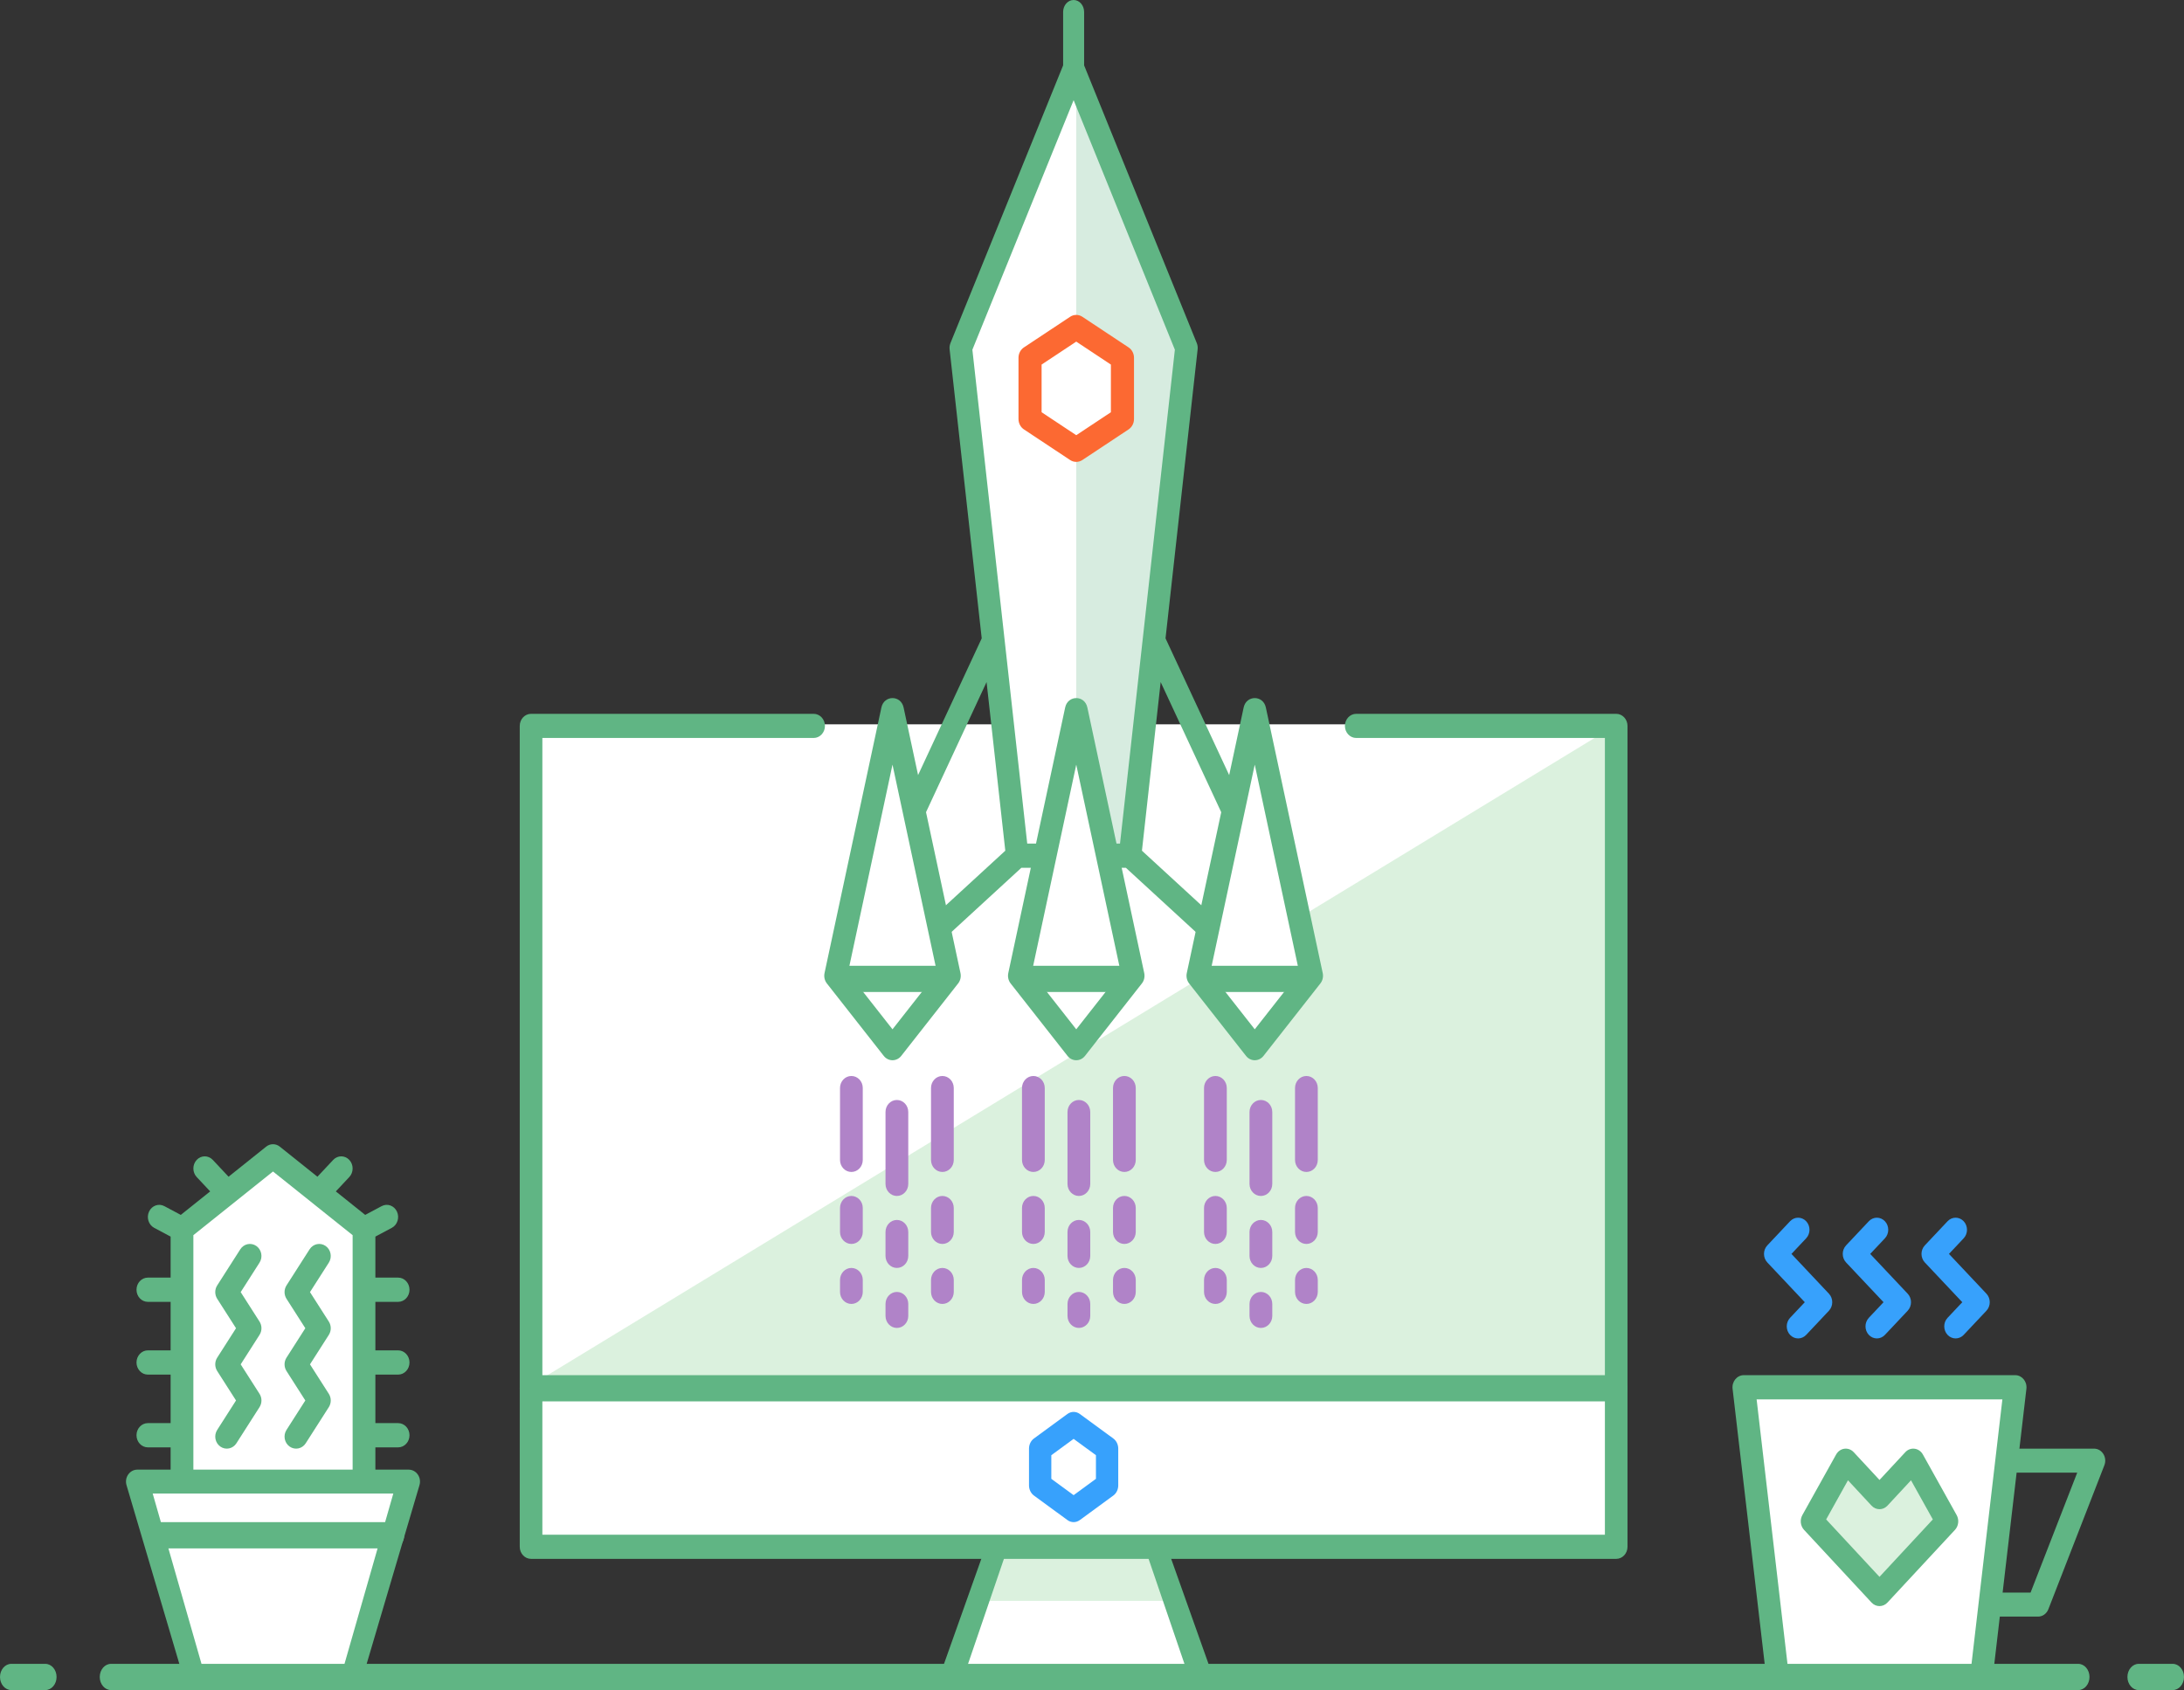 <svg width="416" height="322" viewBox="0 0 416 322" xmlns="http://www.w3.org/2000/svg"><rect x="0" y="0" width="416" height="322" fill="#333333" stroke="none"/><title>illustration-3</title><desc>Created with Sketch.</desc><g fill="none"><path fill="#fff" d="M67.167 320h-30.333l-10.833-37h52z"/><path fill="#fff" d="M228 319l-8.545-25h-29.909l-8.545 25z"/><path fill="#72C87C" opacity=".25" d="M224 305l-3.917-11h-30.164l-3.919 11z"/><path fill="#fff" d="M258.406 138h49.594v156h-207v-156h53.906"/><path fill="#fff" d="M193.75 163l-10.75-96.277 21.5-52.723 21.5 52.723-10.75 96.277z"/><path fill="#FD9A59" opacity=".5" d="M52 221l17 13.778v48.222h-17z"/><path fill="#60B584" opacity=".25" d="M205 14l22 52.723-11 96.277h-11z"/><path fill="#72C87C" opacity=".25" d="M308 138v126h-207z"/><path d="M348.365 246.474c.846.898.846 2.354 0 3.253l-4.333 4.6c-.846.898-2.218.898-3.064 0-.846-.898-.846-2.354 0-3.253l2.801-2.974-7.135-7.574c-.846-.898-.846-2.354 0-3.253l4.333-4.6c.846-.898 2.218-.898 3.064 0 .846.898.846 2.354 0 3.253l-2.801 2.974 7.135 7.574z" fill="#37A1FC" fill-rule="nonzero"/><path d="M363.365 246.474c.846.898.846 2.354 0 3.253l-4.333 4.6c-.846.898-2.218.898-3.064 0-.846-.898-.846-2.354 0-3.253l2.801-2.974-7.135-7.574c-.846-.898-.846-2.354 0-3.253l4.333-4.6c.846-.898 2.218-.898 3.064 0 .846.898.846 2.354 0 3.253l-2.801 2.974 7.135 7.574z" fill="#37A1FC" fill-rule="nonzero"/><path d="M378.365 246.474c.846.898.846 2.354 0 3.253l-4.333 4.6c-.846.898-2.218.898-3.064 0-.846-.898-.846-2.354 0-3.253l2.801-2.974-7.135-7.574c-.846-.898-.846-2.354 0-3.253l4.333-4.6c.846-.898 2.218-.898 3.064 0 .846.898.846 2.354 0 3.253l-2.801 2.974 7.135 7.574z" fill="#37A1FC" fill-rule="nonzero"/><path d="M208.75 277.249l-4.25-3.111-4.25 3.111v4.502l4.25 3.111 4.25-3.111v-4.502zm3.304 7.693l-6.375 4.667c-.714.523-1.644.523-2.357 0l-6.375-4.667c-.591-.433-.946-1.161-.946-1.941v-7c0-.78.355-1.509.946-1.941l6.375-4.667c.714-.523 1.644-.523 2.357 0l6.375 4.667c.591.433.946 1.161.946 1.941v7c0 .78-.355 1.509-.946 1.941z" fill="#37A1FC" fill-rule="nonzero"/><path d="M230.868 318.904c.514 1.505-.533 3.096-2.036 3.096h-47.663c-1.503 0-2.55-1.591-2.036-3.096l8.666-24.385c.311-.912 1.125-1.519 2.036-1.519h30.331c.911 0 1.725.607 2.036 1.519l8.666 24.385zm-12.22-22.288h-27.296l-7.09 20.769h41.477l-7.09-20.769z" fill="#60B584" fill-rule="nonzero"/><path fill="#fff" d="M377.5 319h-39l-6.5-55h52z"/><path fill="#fff" d="M68 283h-34v-48.222l17-13.778 17 13.778z"/><path d="M67.167 280.379v-45.052l-15.167-12.129-15.167 12.129v45.052h30.333zm-3.201-53.388l5.597 4.476 3.136-1.672c1.07-.571 2.372-.108 2.907 1.033.535 1.141.101 2.529-.969 3.1l-3.136 1.672v7.814h4.333c1.197 0 2.167 1.034 2.167 2.31s-.97 2.31-2.167 2.31h-4.333v9.241h4.333c1.197 0 2.167 1.034 2.167 2.31s-.97 2.31-2.167 2.31h-4.333v9.241h4.333c1.197 0 2.167 1.034 2.167 2.31s-.97 2.31-2.167 2.31h-4.333v4.931c0 1.276-.97 2.31-2.167 2.31h-34.667c-1.197 0-2.167-1.034-2.167-2.31v-4.931h-4.333c-1.197 0-2.167-1.034-2.167-2.31s.97-2.31 2.167-2.31h4.333v-9.241h-4.333c-1.197 0-2.167-1.034-2.167-2.31s.97-2.31 2.167-2.31h4.333v-9.241h-4.333c-1.197 0-2.167-1.034-2.167-2.31s.97-2.31 2.167-2.31h4.333v-7.814l-3.136-1.672c-1.07-.571-1.504-1.958-.969-3.1.535-1.141 1.837-1.604 2.907-1.033l3.136 1.672 5.597-4.476-2.567-2.737c-.846-.902-.846-2.365 0-3.267.846-.902 2.218-.902 3.064 0l3.005 3.204 7.163-5.729c.77-.616 1.83-.616 2.6 0l7.163 5.729 3.005-3.204c.846-.902 2.218-.902 3.064 0 .846.902.846 2.365 0 3.267l-2.567 2.737z" id="Combined-Shape" fill="#60B584" fill-rule="nonzero"/><path d="M381.406 266.615h-46.812l5.923 50.769h34.966l5.923-50.769zm-4.022 55.385h-38.769c-1.086 0-2.002-.867-2.137-2.021l-6.461-55.385c-.161-1.377.842-2.594 2.137-2.594h51.692c1.296 0 2.298 1.217 2.137 2.594l-6.461 55.385c-.135 1.155-1.051 2.021-2.137 2.021z" fill="#60B584" fill-rule="nonzero"/><path d="M30.17 295c-1.199 0-2.17-1.119-2.17-2.5s.972-2.5 2.17-2.5h44.66c1.199 0 2.17 1.119 2.17 2.5s-.972 2.5-2.17 2.5h-44.66z" fill="#60B584" fill-rule="nonzero"/><path d="M74.915 284.556h-45.831l9.423 32.889h26.985l9.423-32.889zm-7.839 36.444h-30.152c-.942 0-1.775-.647-2.056-1.598l-10.769-36.444c-.433-1.467.603-2.957 2.056-2.957h51.69c1.453 0 2.489 1.49 2.056 2.957l-10.769 36.444c-.281.951-1.114 1.598-2.056 1.598z" fill="#60B584" fill-rule="nonzero"/><path d="M49.431 265.551c.493.771.493 1.774 0 2.545l-4.4 6.882c-.674 1.054-2.04 1.339-3.051.636-1.011-.703-1.284-2.127-.61-3.181l3.586-5.61-3.586-5.61c-.493-.771-.493-1.774 0-2.545l3.586-5.61-3.586-5.61c-.493-.771-.493-1.774 0-2.545l4.4-6.882c.674-1.054 2.04-1.339 3.051-.636 1.011.703 1.284 2.127.61 3.181l-3.586 5.61 3.586 5.61c.493.771.493 1.774 0 2.545l-3.586 5.61 3.586 5.61zm13.2 0c.493.771.493 1.774 0 2.545l-4.4 6.882c-.674 1.054-2.04 1.339-3.051.636-1.011-.703-1.284-2.127-.61-3.181l3.586-5.61-3.586-5.61c-.493-.771-.493-1.774 0-2.545l3.586-5.61-3.586-5.61c-.493-.771-.493-1.774 0-2.545l4.4-6.882c.674-1.054 2.04-1.339 3.051-.636 1.011.703 1.284 2.127.61 3.181l-3.586 5.61 3.586 5.61c.493.771.493 1.774 0 2.545l-3.586 5.61 3.586 5.61z" id="Combined-Shape" fill="#60B584" fill-rule="nonzero"/><path d="M21.153 322c-1.189 0-2.153-1.119-2.153-2.5s.964-2.5 2.153-2.5h374.693c1.189 0 2.153 1.119 2.153 2.5s-.964 2.5-2.153 2.5h-374.693z" fill="#60B584" fill-rule="nonzero"/><path d="M407.378 322c-1.19 0-2.155-1.119-2.155-2.5s.965-2.5 2.155-2.5h6.466c1.19 0 2.155 1.119 2.155 2.5s-.965 2.5-2.155 2.5h-6.466zm-405.223 0c-1.19 0-2.155-1.119-2.155-2.5s.965-2.5 2.155-2.5h6.466c1.19 0 2.155 1.119 2.155 2.5s-.965 2.5-2.155 2.5h-6.466z" id="Combined-Shape" fill="#60B584" fill-rule="nonzero"/><path fill="#fff" d="M213 79.25l-8.5 5.75-8.5-5.75v-11.5l8.5-5.75 8.5 5.75z"/><path d="M211.6 69.46l-6.6-4.375-6.6 4.375v9.08l6.6 4.375 6.6-4.375v-9.08zm3.366 12.352l-8.8 5.833c-.713.473-1.619.473-2.332 0l-8.8-5.833c-.643-.426-1.034-1.174-1.034-1.979v-11.667c0-.805.391-1.552 1.034-1.979l8.8-5.833c.713-.473 1.619-.473 2.332 0l8.8 5.833c.643.426 1.034 1.174 1.034 1.979v11.667c0 .805-.391 1.552-1.034 1.979z" fill="#FC6932" fill-rule="nonzero"/><path d="M213.336 160.723l10.449-94.094-19.285-47.549-19.285 47.549 10.449 94.094h17.671zm-10.836-148.265v-10.172c0-1.262.895-2.286 2-2.286s2 1.023 2 2.286v10.172l21.458 52.906c.152.374.208.785.163 1.191l-6.115 55.064 14.768 31.743c.53 1.138.098 2.522-.964 3.089-1.062.568-2.352.105-2.882-1.033l-11.847-25.466-3.568 32.126 14.006 12.87c.901.828 1.005 2.282.233 3.248-.772.966-2.129 1.078-3.03.25l-14.273-13.115h-19.899l-14.273 13.115c-.901.828-2.258.716-3.03-.25-.772-.966-.668-2.42.233-3.248l14.006-12.87-3.568-32.126-11.847 25.466c-.53 1.138-1.82 1.601-2.882 1.033-1.062-.568-1.494-1.951-.964-3.089l14.768-31.743-6.115-55.064c-.045-.405.011-.816.163-1.191l21.458-52.906z" id="Combined-Shape" fill="#60B584" fill-rule="nonzero"/><path fill="#fff" d="M182 186.286l-11 13.714-11-13.714 11-50.286z"/><path fill="#fff" d="M216 186.286l-11 13.714-11-13.714 11-50.286z"/><path d="M205 145.678l-8.483 39.623 8.483 10.806 8.483-10.806-8.483-39.623zm12.498 41.694l-10.833 13.8c-.866 1.103-2.463 1.103-3.329 0l-10.833-13.8c-.432-.551-.598-1.283-.448-1.982l10.833-50.6c.511-2.387 3.715-2.387 4.226 0l10.833 50.6c.15.699-.016 1.432-.448 1.982z" fill="#60B584" fill-rule="nonzero"/><path fill="#fff" d="M250 186.286l-11 13.714-11-13.714 11-50.286z"/><path d="M239 145.678l-8.483 39.623 8.483 10.806 8.483-10.806-8.483-39.623zm12.498 41.694l-10.833 13.8c-.866 1.103-2.463 1.103-3.329 0l-10.833-13.8c-.432-.551-.598-1.283-.448-1.982l10.833-50.6c.511-2.387 3.715-2.387 4.226 0l10.833 50.6c.15.699-.016 1.432-.448 1.982z" fill="#60B584" fill-rule="nonzero"/><path d="M170 145.678l-8.483 39.623 8.483 10.806 8.483-10.806-8.483-39.623zm12.498 41.694l-10.833 13.8c-.866 1.103-2.463 1.103-3.329 0l-10.833-13.8c-.432-.551-.598-1.283-.448-1.982l10.833-50.6c.511-2.387 3.715-2.387 4.226 0l10.833 50.6c.15.699-.016 1.432-.448 1.982z" fill="#60B584" fill-rule="nonzero"/><path d="M161.167 189c-1.197 0-2.167-1.119-2.167-2.5s.97-2.5 2.167-2.5h17.667c1.197 0 2.167 1.119 2.167 2.5s-.97 2.5-2.167 2.5h-17.667z" fill="#60B584" fill-rule="nonzero"/><path d="M196.167 189c-1.197 0-2.167-1.119-2.167-2.5s.97-2.5 2.167-2.5h17.667c1.197 0 2.167 1.119 2.167 2.5s-.97 2.5-2.167 2.5h-17.667z" fill="#60B584" fill-rule="nonzero"/><path d="M230.167 189c-1.197 0-2.167-1.119-2.167-2.5s.97-2.5 2.167-2.5h17.667c1.197 0 2.167 1.119 2.167 2.5s-.97 2.5-2.167 2.5h-17.667z" fill="#60B584" fill-rule="nonzero"/><path fill="#72C87C" opacity=".25" d="M358 303l13-13.636-6.5-11.364-6.5 6.818-6.5-6.818-6.5 11.364z"/><path d="M362.913 276.676c.986-1.062 2.635-.843 3.353.444l6.429 11.538c.506.908.373 2.07-.322 2.819l-12.857 13.846c-.837.901-2.194.901-3.03 0l-12.857-13.846c-.695-.749-.828-1.911-.322-2.819l6.429-11.538c.717-1.287 2.367-1.506 3.353-.444l4.913 5.291 4.913-5.291zm5.245 12.812l-4.156-7.459-4.488 4.833c-.837.901-2.194.901-3.03 0l-4.488-4.833-4.156 7.459 10.159 10.94 10.159-10.94z" fill="#60B584" fill-rule="nonzero"/><path d="M382.333 280.571c-1.178 0-2.133-1.023-2.133-2.286 0-1.262.955-2.286 2.133-2.286h16.531c1.522 0 2.555 1.659 1.969 3.165l-10.667 27.429c-.331.852-1.108 1.407-1.969 1.407h-9.065c-1.178 0-2.133-1.023-2.133-2.286 0-1.262.955-2.286 2.133-2.286h7.642l8.889-22.857h-13.331z" fill="#60B584" fill-rule="nonzero"/><path d="M203.333 211.857c0-1.262.97-2.286 2.167-2.286 1.197 0 2.167 1.023 2.167 2.286v13.714c0 1.262-.97 2.286-2.167 2.286-1.197 0-2.167-1.023-2.167-2.286v-13.714zm0 22.857c0-1.262.97-2.286 2.167-2.286 1.197 0 2.167 1.023 2.167 2.286v4.571c0 1.262-.97 2.286-2.167 2.286-1.197 0-2.167-1.023-2.167-2.286v-4.571zm8.667-27.429c0-1.262.97-2.286 2.167-2.286 1.197 0 2.167 1.023 2.167 2.286v13.714c0 1.262-.97 2.286-2.167 2.286-1.197 0-2.167-1.023-2.167-2.286v-13.714zm0 22.857c0-1.262.97-2.286 2.167-2.286 1.197 0 2.167 1.023 2.167 2.286v4.571c0 1.262-.97 2.286-2.167 2.286-1.197 0-2.167-1.023-2.167-2.286v-4.571zm-17.333-22.857c0-1.262.97-2.286 2.167-2.286 1.197 0 2.167 1.023 2.167 2.286v13.714c0 1.262-.97 2.286-2.167 2.286-1.197 0-2.167-1.023-2.167-2.286v-13.714zm0 22.857c0-1.262.97-2.286 2.167-2.286 1.197 0 2.167 1.023 2.167 2.286v4.571c0 1.262-.97 2.286-2.167 2.286-1.197 0-2.167-1.023-2.167-2.286v-4.571zm8.667 18.286c0-1.262.97-2.286 2.167-2.286 1.197 0 2.167 1.023 2.167 2.286v2.286c0 1.262-.97 2.286-2.167 2.286-1.197 0-2.167-1.023-2.167-2.286v-2.286zm8.667-4.571c0-1.262.97-2.286 2.167-2.286 1.197 0 2.167 1.023 2.167 2.286v2.286c0 1.262-.97 2.286-2.167 2.286-1.197 0-2.167-1.023-2.167-2.286v-2.286zm-17.333 0c0-1.262.97-2.286 2.167-2.286 1.197 0 2.167 1.023 2.167 2.286v2.286c0 1.262-.97 2.286-2.167 2.286-1.197 0-2.167-1.023-2.167-2.286v-2.286zm-26-32c0-1.262.97-2.286 2.167-2.286 1.197 0 2.167 1.023 2.167 2.286v13.714c0 1.262-.97 2.286-2.167 2.286-1.197 0-2.167-1.023-2.167-2.286v-13.714zm0 22.857c0-1.262.97-2.286 2.167-2.286 1.197 0 2.167 1.023 2.167 2.286v4.571c0 1.262-.97 2.286-2.167 2.286-1.197 0-2.167-1.023-2.167-2.286v-4.571zm8.667-27.429c0-1.262.97-2.286 2.167-2.286 1.197 0 2.167 1.023 2.167 2.286v13.714c0 1.262-.97 2.286-2.167 2.286-1.197 0-2.167-1.023-2.167-2.286v-13.714zm0 22.857c0-1.262.97-2.286 2.167-2.286 1.197 0 2.167 1.023 2.167 2.286v4.571c0 1.262-.97 2.286-2.167 2.286-1.197 0-2.167-1.023-2.167-2.286v-4.571zm-17.333-22.857c0-1.262.97-2.286 2.167-2.286 1.197 0 2.167 1.023 2.167 2.286v13.714c0 1.262-.97 2.286-2.167 2.286-1.197 0-2.167-1.023-2.167-2.286v-13.714zm0 22.857c0-1.262.97-2.286 2.167-2.286 1.197 0 2.167 1.023 2.167 2.286v4.571c0 1.262-.97 2.286-2.167 2.286-1.197 0-2.167-1.023-2.167-2.286v-4.571zm8.667 18.286c0-1.262.97-2.286 2.167-2.286 1.197 0 2.167 1.023 2.167 2.286v2.286c0 1.262-.97 2.286-2.167 2.286-1.197 0-2.167-1.023-2.167-2.286v-2.286zm8.667-4.571c0-1.262.97-2.286 2.167-2.286 1.197 0 2.167 1.023 2.167 2.286v2.286c0 1.262-.97 2.286-2.167 2.286-1.197 0-2.167-1.023-2.167-2.286v-2.286zm-17.333 0c0-1.262.97-2.286 2.167-2.286 1.197 0 2.167 1.023 2.167 2.286v2.286c0 1.262-.97 2.286-2.167 2.286-1.197 0-2.167-1.023-2.167-2.286v-2.286zm78-32c0-1.262.97-2.286 2.167-2.286 1.197 0 2.167 1.023 2.167 2.286v13.714c0 1.262-.97 2.286-2.167 2.286-1.197 0-2.167-1.023-2.167-2.286v-13.714zm0 22.857c0-1.262.97-2.286 2.167-2.286 1.197 0 2.167 1.023 2.167 2.286v4.571c0 1.262-.97 2.286-2.167 2.286-1.197 0-2.167-1.023-2.167-2.286v-4.571zm8.667-27.429c0-1.262.97-2.286 2.167-2.286 1.197 0 2.167 1.023 2.167 2.286v13.714c0 1.262-.97 2.286-2.167 2.286-1.197 0-2.167-1.023-2.167-2.286v-13.714zm0 22.857c0-1.262.97-2.286 2.167-2.286 1.197 0 2.167 1.023 2.167 2.286v4.571c0 1.262-.97 2.286-2.167 2.286-1.197 0-2.167-1.023-2.167-2.286v-4.571zm-17.333-22.857c0-1.262.97-2.286 2.167-2.286 1.197 0 2.167 1.023 2.167 2.286v13.714c0 1.262-.97 2.286-2.167 2.286-1.197 0-2.167-1.023-2.167-2.286v-13.714zm0 22.857c0-1.262.97-2.286 2.167-2.286 1.197 0 2.167 1.023 2.167 2.286v4.571c0 1.262-.97 2.286-2.167 2.286-1.197 0-2.167-1.023-2.167-2.286v-4.571zm8.667 18.286c0-1.262.97-2.286 2.167-2.286 1.197 0 2.167 1.023 2.167 2.286v2.286c0 1.262-.97 2.286-2.167 2.286-1.197 0-2.167-1.023-2.167-2.286v-2.286zm8.667-4.571c0-1.262.97-2.286 2.167-2.286 1.197 0 2.167 1.023 2.167 2.286v2.286c0 1.262-.97 2.286-2.167 2.286-1.197 0-2.167-1.023-2.167-2.286v-2.286zm-17.333 0c0-1.262.97-2.286 2.167-2.286 1.197 0 2.167 1.023 2.167 2.286v2.286c0 1.262-.97 2.286-2.167 2.286-1.197 0-2.167-1.023-2.167-2.286v-2.286z" fill="#B083C8" fill-rule="nonzero"/><path d="M305.694 140.6h-47.367c-1.189 0-2.153-1.03-2.153-2.3 0-1.27.964-2.3 2.153-2.3h49.52c1.189 0 2.153 1.03 2.153 2.3v156.4c0 1.27-.964 2.3-2.153 2.3h-206.694c-1.189 0-2.153-1.03-2.153-2.3v-156.4c0-1.27.964-2.3 2.153-2.3h53.827c1.189 0 2.153 1.03 2.153 2.3 0 1.27-.964 2.3-2.153 2.3h-51.673v151.8h202.388v-151.8z" fill="#60B584" fill-rule="nonzero"/><path d="M101.153 267c-1.189 0-2.153-1.119-2.153-2.5s.964-2.5 2.153-2.5h206.694c1.189 0 2.153 1.119 2.153 2.5s-.964 2.5-2.153 2.5h-206.694z" fill="#60B584" fill-rule="nonzero"/></g></svg>
